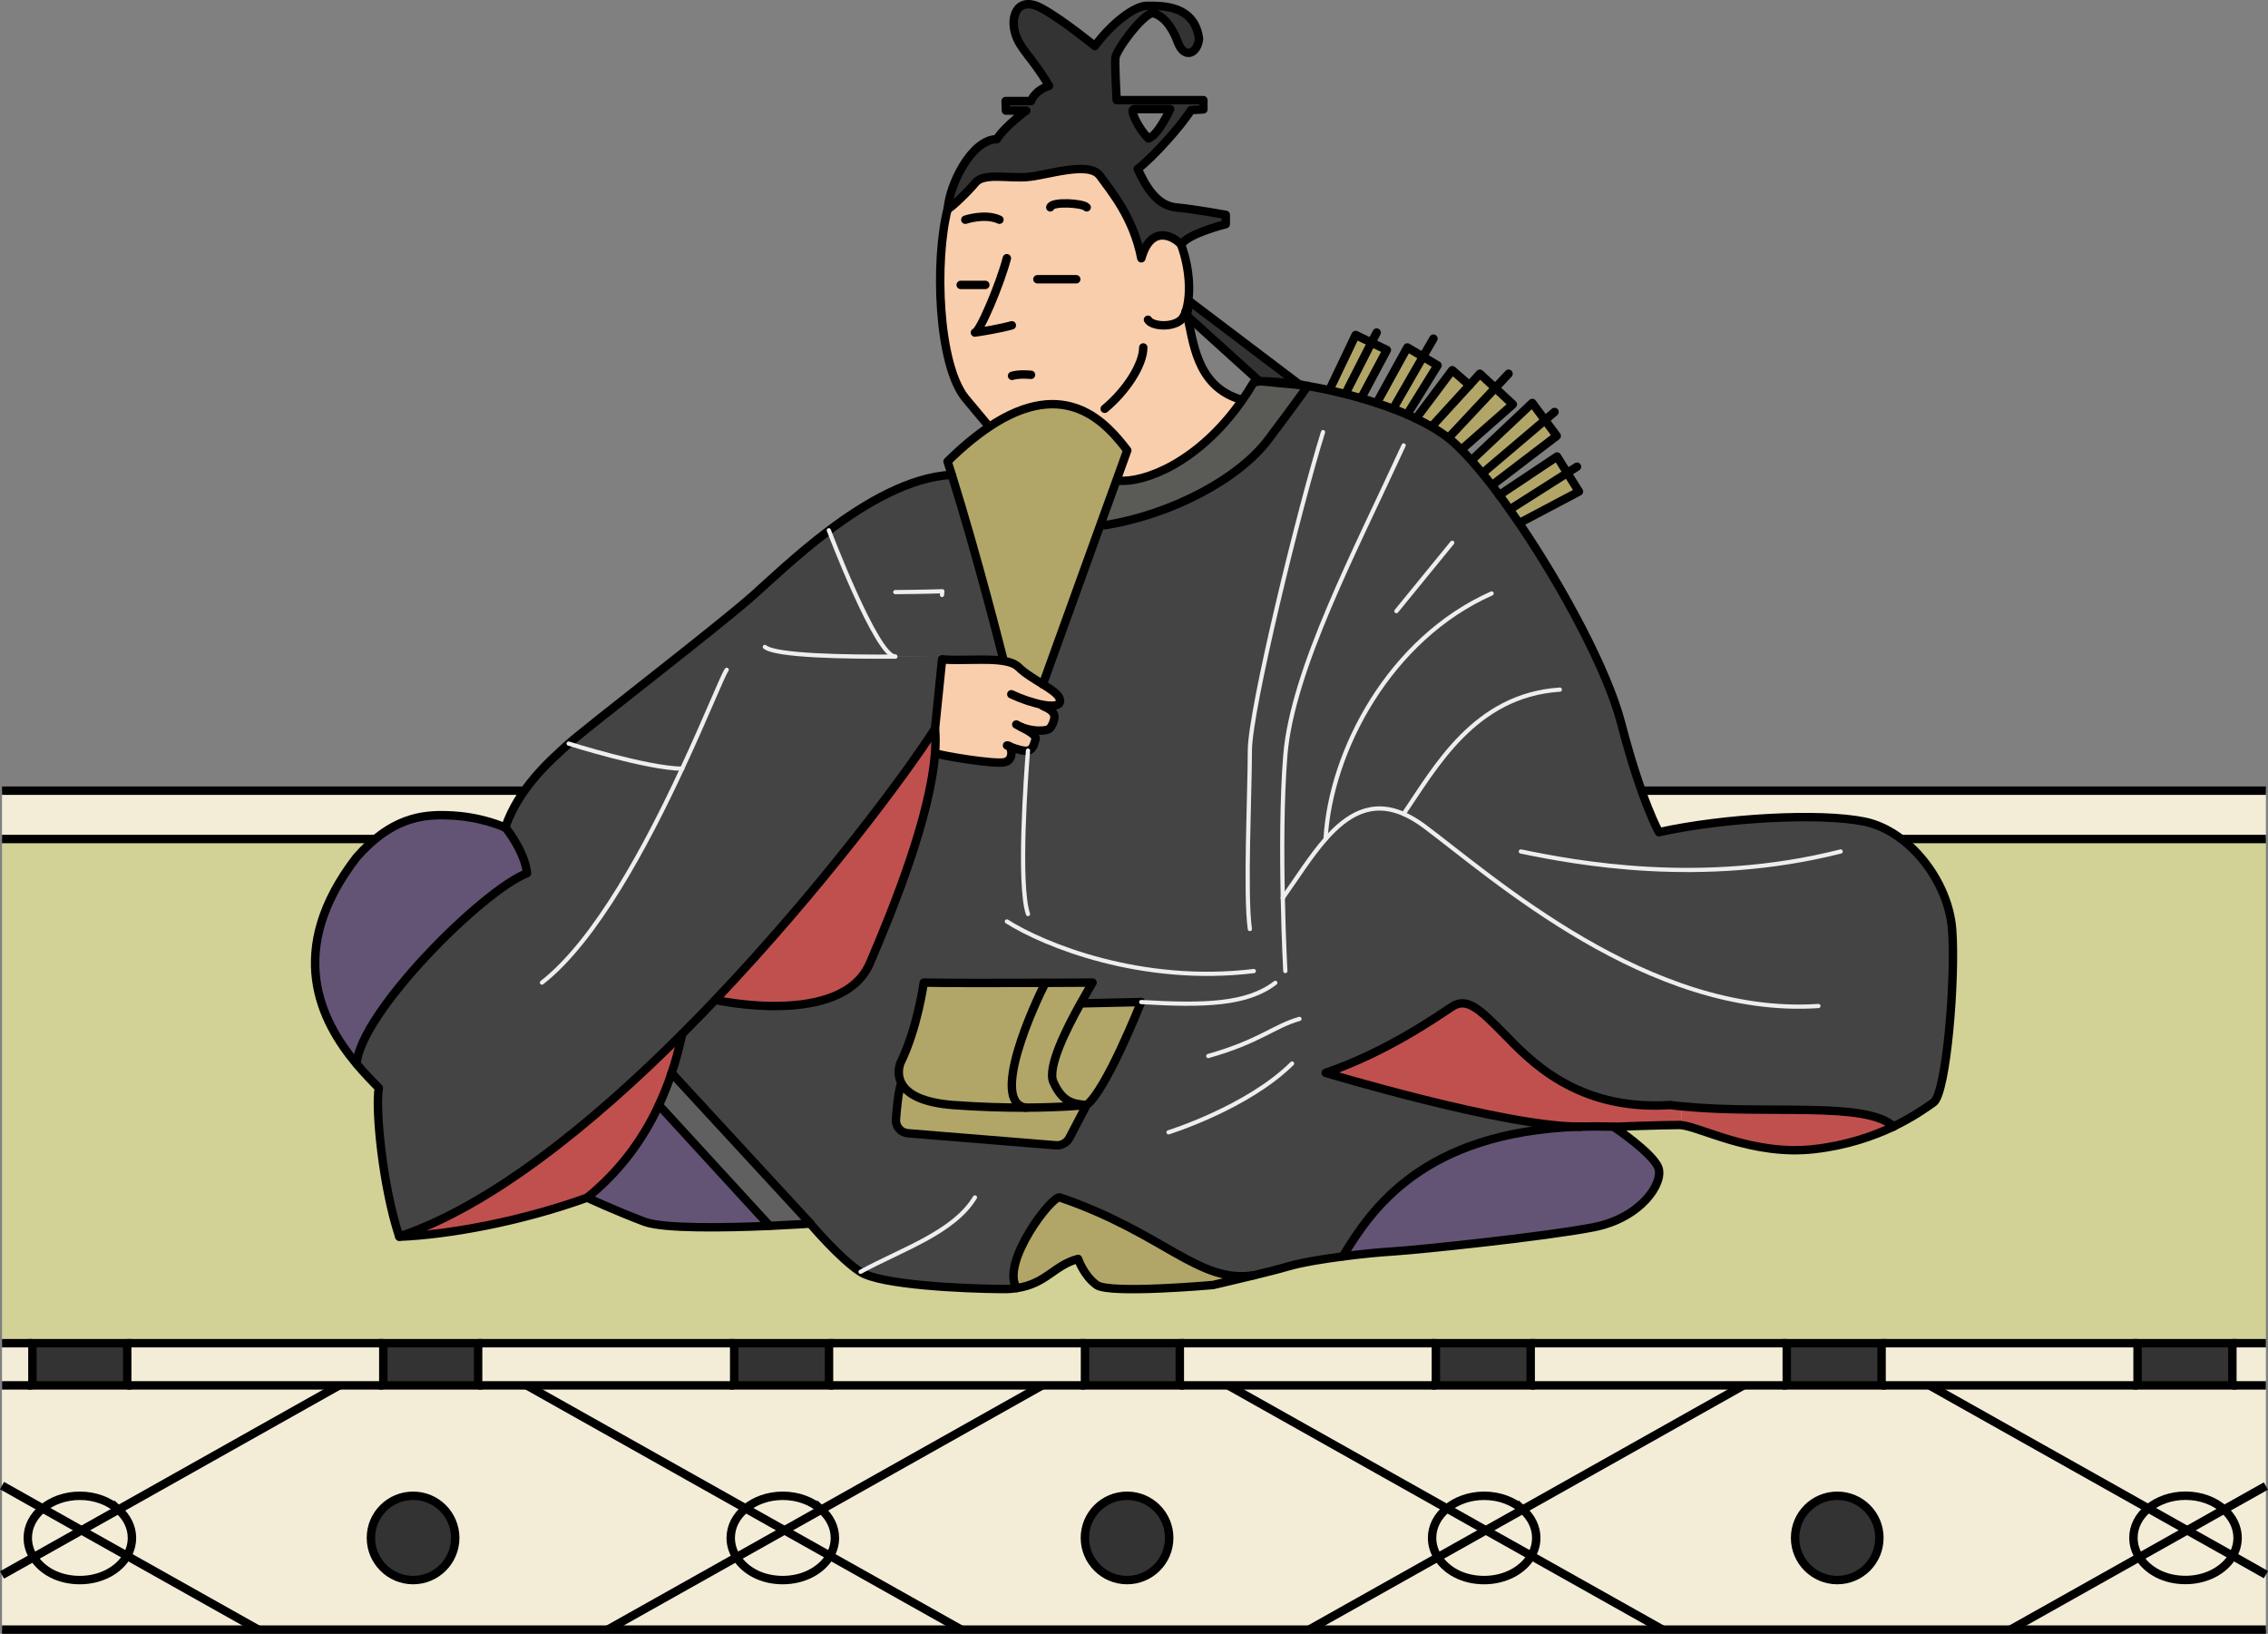 <?xml version="1.0" encoding="UTF-8"?>
<svg id="_レイヤー_1" data-name="レイヤー 1" xmlns="http://www.w3.org/2000/svg" viewBox="0 0 269.34 194.01">
  <rect x="0" y="0" width="269.34" height="194.01" fill="#808080" stroke="none"/>
  <defs>
    <style>
      .cls-1 {
        fill: #606060;
      }

      .cls-1, .cls-2, .cls-3, .cls-4, .cls-5, .cls-6, .cls-7, .cls-8, .cls-9, .cls-10 {
        stroke-width: 0px;
      }

      .cls-2 {
        fill: #f9ceac;
      }

      .cls-11 {
        stroke-miterlimit: 10;
      }

      .cls-11, .cls-12 {
        stroke: #000;
      }

      .cls-11, .cls-12, .cls-13 {
        fill: none;
      }

      .cls-3 {
        fill: #f3edd7;
      }

      .cls-4 {
        fill: #c0504e;
      }

      .cls-5 {
        fill: #b1a668;
      }

      .cls-12, .cls-13 {
        stroke-linecap: round;
        stroke-linejoin: round;
      }

      .cls-6 {
        fill: #333;
      }

      .cls-7 {
        fill: #635475;
      }

      .cls-8 {
        fill: #5a5b56;
      }

      .cls-13 {
        stroke: #eee;
        stroke-width: .5px;
      }

      .cls-9 {
        fill: #d2d296;
      }

      .cls-10 {
        fill: #444;
      }
    </style>
  </defs>
  <g>
    <g>
      <rect class="cls-3" x=".24" y="159.5" width="3.61" height="5.01"/>
      <path class="cls-3" d="m269.09,186.98v6.54h-30.34l15.29-8.6c1.03,1.61,3.1,2.71,5.49,2.71s4.6-1.18,5.6-2.87l3.95,2.22Z"/>
      <path class="cls-3" d="m269.09,176.46v10.52l-3.95-2.22c.38-.65.59-1.38.59-2.14,0-1.3-.61-2.47-1.61-3.36l4.97-2.79Z"/>
      <path class="cls-3" d="m269.09,164.51v11.95l-4.97,2.79c-1.13-1-2.76-1.63-4.58-1.63s-3.3.58-4.42,1.51l-25.99-14.61h39.96Z"/>
      <polygon class="cls-3" points="269.09 93.89 269.09 99.63 1.13 99.63 .24 99.63 .24 93.89 269.09 93.89"/>
      <rect class="cls-3" x="265.11" y="159.5" width="3.98" height="5.01"/>
      <path class="cls-3" d="m265.73,182.62c0,.76-.21,1.49-.59,2.14l-5.4-3.04,4.38-2.47c.99.89,1.61,2.07,1.61,3.36Z"/>
      <path class="cls-3" d="m259.74,181.72l5.4,3.04c-.99,1.7-3.12,2.87-5.6,2.87s-4.46-1.1-5.49-2.71l5.69-3.2Z"/>
      <rect class="cls-6" x="253.85" y="159.5" width="11.26" height="5.01"/>
      <path class="cls-3" d="m264.12,179.25l-4.38,2.47-4.62-2.59c1.12-.93,2.69-1.51,4.42-1.51,1.82,0,3.44.63,4.58,1.63Z"/>
      <path class="cls-3" d="m259.74,181.72l-5.69,3.2c-.44-.68-.69-1.47-.69-2.3,0-1.37.67-2.59,1.76-3.49l4.62,2.59Z"/>
      <path class="cls-3" d="m229.13,164.51l25.99,14.61c-1.09.9-1.76,2.13-1.76,3.49,0,.83.25,1.62.69,2.3l-15.29,8.6h-41.32l-15.59-8.76c.38-.65.59-1.38.59-2.14,0-1.3-.61-2.47-1.61-3.36l26.24-14.75h22.07Zm-5.94,18.1c0-2.76-2.24-5-5-5s-5.01,2.24-5.01,5,2.24,5.01,5.01,5.01,5-2.24,5-5.01Z"/>
      <polygon class="cls-3" points="253.85 164.51 229.13 164.51 223.45 164.51 223.45 159.5 253.85 159.5 253.85 164.51"/>
      <rect class="cls-6" x="212.19" y="159.5" width="11.26" height="5.01"/>
      <path class="cls-6" d="m218.19,177.62c2.76,0,5,2.24,5,5s-2.24,5.01-5,5.01-5.01-2.24-5.01-5.01,2.24-5,5.01-5Z"/>
      <path class="cls-3" d="m207.06,164.51l-26.24,14.75c-1.13-1.01-2.76-1.64-4.58-1.64s-3.3.58-4.42,1.51l-25.99-14.61h61.22Z"/>
      <polygon class="cls-3" points="181.78 164.51 181.78 159.5 212.19 159.5 212.19 164.51 207.06 164.51 181.78 164.51"/>
      <path class="cls-3" d="m197.44,193.51h-41.97l15.29-8.6c1.03,1.61,3.11,2.71,5.49,2.71s4.6-1.18,5.6-2.87l15.59,8.76Z"/>
      <path class="cls-3" d="m182.44,182.62c0,.76-.21,1.49-.59,2.14l-5.4-3.04,4.38-2.46c.99.88,1.61,2.06,1.61,3.36Z"/>
      <path class="cls-3" d="m176.45,181.72l5.4,3.04c-.99,1.7-3.12,2.87-5.6,2.87s-4.46-1.1-5.49-2.71l5.69-3.2Z"/>
      <rect class="cls-6" x="170.52" y="159.5" width="11.26" height="5.01"/>
      <path class="cls-3" d="m176.25,177.62c1.82,0,3.44.63,4.58,1.64l-4.38,2.46-4.62-2.59c1.12-.93,2.69-1.51,4.42-1.51Z"/>
      <path class="cls-3" d="m176.45,181.72l-5.69,3.2c-.44-.68-.69-1.47-.69-2.3,0-1.37.67-2.59,1.76-3.49l4.62,2.59Z"/>
      <path class="cls-3" d="m145.84,164.51l25.99,14.61c-1.09.9-1.76,2.13-1.76,3.49,0,.83.25,1.62.69,2.3l-15.29,8.6h-41.32l-15.59-8.76c.38-.65.59-1.38.59-2.14,0-1.3-.61-2.47-1.61-3.36l26.24-14.75h22.07Zm-6.99,18.1c0-2.76-2.24-5-5-5s-5.01,2.24-5.01,5,2.24,5.01,5.01,5.01,5-2.24,5-5.01Z"/>
      <polygon class="cls-3" points="170.52 164.51 145.84 164.51 140.11 164.51 140.11 159.5 170.52 159.5 170.52 164.51"/>
      <rect class="cls-6" x="128.85" y="159.5" width="11.26" height="5.01"/>
      <path class="cls-6" d="m133.85,177.62c2.76,0,5,2.24,5,5s-2.24,5.01-5,5.01-5.01-2.24-5.01-5.01,2.24-5,5.01-5Z"/>
      <path class="cls-3" d="m123.77,164.51l-26.24,14.75c-1.13-1.01-2.76-1.64-4.58-1.64s-3.3.58-4.42,1.51l-25.99-14.61h61.22Z"/>
      <polygon class="cls-3" points="128.85 164.51 123.77 164.51 98.45 164.51 98.45 159.5 128.85 159.5 128.85 164.51"/>
      <path class="cls-3" d="m114.15,193.51h-41.97l15.29-8.6c1.03,1.61,3.1,2.71,5.49,2.71s4.6-1.18,5.6-2.87l15.59,8.76Z"/>
      <path class="cls-3" d="m99.15,182.62c0,.76-.21,1.49-.59,2.14l-5.4-3.04,4.38-2.46c.99.88,1.61,2.06,1.61,3.36Z"/>
      <path class="cls-3" d="m93.16,181.72l5.4,3.04c-.99,1.7-3.12,2.87-5.6,2.87s-4.46-1.1-5.49-2.71l5.69-3.2Z"/>
      <rect class="cls-6" x="87.19" y="159.5" width="11.26" height="5.01"/>
      <path class="cls-3" d="m92.96,177.62c1.82,0,3.44.63,4.58,1.64l-4.38,2.46-4.62-2.59c1.12-.93,2.69-1.51,4.42-1.51Z"/>
      <path class="cls-3" d="m93.16,181.72l-5.69,3.2c-.44-.68-.69-1.47-.69-2.3,0-1.37.67-2.59,1.76-3.49l4.62,2.59Z"/>
      <path class="cls-3" d="m62.55,164.51l25.99,14.61c-1.09.9-1.76,2.13-1.76,3.49,0,.83.25,1.62.69,2.3l-15.29,8.6H30.67l-15.59-8.76c.38-.65.59-1.38.59-2.14,0-1.3-.61-2.47-1.61-3.36l26.24-14.75h22.26Zm-8.49,18.1c0-2.76-2.24-5-5-5s-5.01,2.24-5.01,5,2.24,5.01,5.01,5.01,5-2.24,5-5.01Z"/>
      <polygon class="cls-3" points="87.19 164.51 62.55 164.51 56.78 164.51 56.78 159.5 87.19 159.5 87.19 164.51"/>
      <rect class="cls-6" x="45.52" y="159.5" width="11.26" height="5.01"/>
      <path class="cls-6" d="m49.06,177.62c2.76,0,5,2.24,5,5s-2.24,5.01-5,5.01-5.01-2.24-5.01-5.01,2.24-5,5.01-5Z"/>
      <polygon class="cls-3" points="45.52 164.51 40.29 164.51 15.11 164.51 15.11 159.5 45.52 159.5 45.52 164.51"/>
      <path class="cls-3" d="m30.67,193.51H.24v-6.5l3.75-2.1c1.03,1.61,3.11,2.71,5.49,2.71s4.6-1.18,5.6-2.87l15.59,8.76Z"/>
      <path class="cls-3" d="m15.67,182.62c0,.76-.21,1.49-.59,2.14l-5.4-3.04,4.38-2.46c.99.88,1.61,2.06,1.61,3.36Z"/>
      <rect class="cls-6" x="3.85" y="159.5" width="11.26" height="5.01"/>
      <path class="cls-3" d="m9.68,181.72l5.4,3.04c-.99,1.7-3.12,2.87-5.6,2.87s-4.46-1.1-5.49-2.71l5.69-3.2Z"/>
      <path class="cls-3" d="m9.48,177.62c1.82,0,3.44.63,4.58,1.64l-4.38,2.46-4.62-2.59c1.12-.93,2.69-1.51,4.42-1.51Z"/>
      <path class="cls-3" d="m9.68,181.72l-5.69,3.2c-.44-.68-.69-1.47-.69-2.3,0-1.37.67-2.59,1.76-3.49l4.62,2.59Z"/>
      <path class="cls-3" d="m.24,176.41l4.82,2.71c-1.09.9-1.76,2.13-1.76,3.49,0,.83.25,1.62.69,2.3l-3.75,2.1v-10.6Z"/>
      <polygon class="cls-9" points="212.19 159.5 181.78 159.5 170.52 159.5 140.11 159.5 128.85 159.5 98.45 159.5 87.19 159.5 56.78 159.5 45.52 159.5 15.11 159.5 3.85 159.5 .24 159.5 .24 99.63 1.13 99.63 269.09 99.63 269.09 159.5 265.11 159.5 253.85 159.5 223.45 159.5 212.19 159.5"/>
      <path class="cls-3" d="m.24,164.51h40.05l-26.24,14.75c-1.13-1.01-2.76-1.64-4.58-1.64s-3.3.58-4.42,1.51l-4.82-2.71v-11.9Z"/>
    </g>
    <g>
      <polyline class="cls-11" points="269.09 193.51 238.76 193.51 197.44 193.51 155.47 193.51 114.15 193.51 72.18 193.51 30.67 193.51 .24 193.51"/>
      <line class="cls-11" x1=".24" y1="93.89" x2="269.09" y2="93.89"/>
      <line class="cls-11" x1=".24" y1="99.63" x2="269.09" y2="99.63"/>
      <line class="cls-11" x1="265.11" y1="159.5" x2="269.09" y2="159.5"/>
      <line class="cls-11" x1="223.45" y1="159.5" x2="253.85" y2="159.5"/>
      <line class="cls-11" x1="181.78" y1="159.5" x2="212.19" y2="159.5"/>
      <line class="cls-11" x1="140.11" y1="159.5" x2="170.52" y2="159.5"/>
      <line class="cls-11" x1="98.45" y1="159.5" x2="128.85" y2="159.5"/>
      <line class="cls-11" x1="56.78" y1="159.5" x2="87.19" y2="159.5"/>
      <line class="cls-11" x1="15.11" y1="159.5" x2="45.52" y2="159.5"/>
      <line class="cls-11" x1=".24" y1="159.5" x2="3.85" y2="159.5"/>
      <line class="cls-11" x1="265.11" y1="164.51" x2="269.09" y2="164.51"/>
      <polyline class="cls-11" points="223.45 164.51 229.13 164.51 253.85 164.51"/>
      <polyline class="cls-11" points="181.78 164.51 207.06 164.51 212.19 164.51"/>
      <polyline class="cls-11" points="140.11 164.51 145.84 164.51 170.52 164.51"/>
      <polyline class="cls-11" points="98.45 164.51 123.77 164.51 128.85 164.51"/>
      <polyline class="cls-11" points="56.78 164.51 62.55 164.51 87.19 164.51"/>
      <polyline class="cls-11" points="15.11 164.51 40.29 164.51 45.52 164.51"/>
      <line class="cls-11" x1=".24" y1="164.51" x2="3.85" y2="164.51"/>
      <polyline class="cls-11" points="72.18 193.51 87.47 184.92 93.16 181.72 97.54 179.26 123.77 164.51"/>
      <polyline class="cls-11" points="114.15 193.51 98.56 184.75 93.16 181.72 88.54 179.12 62.55 164.51"/>
      <path class="cls-11" d="m138.85,182.62c0,2.77-2.24,5.01-5,5.01s-5.01-2.24-5.01-5.01,2.24-5,5.01-5,5,2.24,5,5Z"/>
      <path class="cls-11" d="m223.19,182.62c0,2.77-2.24,5.01-5,5.01s-5.01-2.24-5.01-5.01,2.24-5,5.01-5,5,2.24,5,5Z"/>
      <path class="cls-11" d="m97.54,179.26c.99.88,1.61,2.06,1.61,3.36,0,.76-.21,1.49-.59,2.14-.99,1.7-3.12,2.87-5.6,2.87s-4.46-1.1-5.49-2.71c-.44-.68-.69-1.47-.69-2.3,0-1.37.67-2.59,1.76-3.49,1.12-.93,2.69-1.51,4.42-1.51,1.82,0,3.44.63,4.58,1.64Z"/>
      <polyline class="cls-11" points=".24 187.02 3.99 184.92 9.68 181.72 14.06 179.26 40.29 164.51"/>
      <polyline class="cls-11" points="30.67 193.51 15.08 184.75 9.68 181.72 5.06 179.12 .24 176.41"/>
      <path class="cls-11" d="m14.06,179.26c.99.88,1.61,2.06,1.61,3.36,0,.76-.21,1.49-.59,2.14-.99,1.7-3.12,2.87-5.6,2.87s-4.46-1.1-5.49-2.71c-.44-.68-.69-1.47-.69-2.3,0-1.37.67-2.59,1.76-3.49,1.12-.93,2.69-1.51,4.42-1.51,1.82,0,3.44.63,4.58,1.64Z"/>
      <polyline class="cls-11" points="155.47 193.51 170.76 184.92 176.45 181.72 180.83 179.26 207.06 164.51"/>
      <polyline class="cls-11" points="197.44 193.51 181.85 184.75 176.45 181.72 171.83 179.12 145.84 164.51"/>
      <path class="cls-11" d="m180.83,179.26c.99.88,1.61,2.06,1.61,3.36,0,.76-.21,1.49-.59,2.14-.99,1.7-3.12,2.87-5.6,2.87s-4.46-1.1-5.49-2.71c-.44-.68-.69-1.47-.69-2.3,0-1.37.67-2.59,1.76-3.49,1.12-.93,2.69-1.51,4.42-1.51,1.82,0,3.44.63,4.58,1.64Z"/>
      <polyline class="cls-11" points="238.76 193.51 254.05 184.92 259.74 181.72 264.12 179.25 269.09 176.46"/>
      <polyline class="cls-11" points="269.09 186.98 265.14 184.75 259.74 181.72 255.12 179.12 229.13 164.51"/>
      <path class="cls-11" d="m264.12,179.25c.99.89,1.61,2.07,1.61,3.36,0,.76-.21,1.49-.59,2.14-.99,1.7-3.12,2.87-5.6,2.87s-4.46-1.1-5.49-2.71c-.44-.68-.69-1.47-.69-2.3,0-1.37.67-2.59,1.76-3.49,1.12-.93,2.69-1.51,4.42-1.51,1.82,0,3.44.63,4.58,1.63Z"/>
      <path class="cls-11" d="m54.06,182.62c0,2.77-2.24,5.01-5,5.01s-5.01-2.24-5.01-5.01,2.24-5,5.01-5,5,2.24,5,5Z"/>
      <rect class="cls-11" x="3.85" y="159.5" width="11.26" height="5.01"/>
      <rect class="cls-11" x="45.52" y="159.5" width="11.26" height="5.01"/>
      <rect class="cls-11" x="87.19" y="159.5" width="11.26" height="5.01"/>
      <rect class="cls-11" x="128.85" y="159.5" width="11.26" height="5.01"/>
      <rect class="cls-11" x="170.52" y="159.5" width="11.26" height="5.01"/>
      <rect class="cls-11" x="212.19" y="159.5" width="11.26" height="5.01"/>
      <rect class="cls-11" x="253.85" y="159.5" width="11.26" height="5.01"/>
    </g>
  </g>
  <g>
    <g>
      <path class="cls-8" d="m148.8,45.53c.03-.14.36-.22.92-.25.79.09,4.47.44,4.93.45h.04c.18.03.37.06.57.1h0s-.1.31-4.62,6.33c-3.59,4.78-11.63,8.98-19.45,10.22l-.48-.17,1.88-5.19.19.07c3.15.28,9.57-2.19,14.7-9.52.45-.63.89-1.31,1.31-2.02Z"/>
      <path class="cls-4" d="m199.57,133.58l.21-2.21c10.25,1,21.76-.67,25.1,2.39-2.38,1.13-5.53,2.24-9.39,2.68-7.3.86-13.55-2.66-15.92-2.86Z"/>
      <path class="cls-7" d="m159.48,149.18c3.43-5.69,9.6-14.72,27.94-15.39h.11c1.31-.04,2.68-.04,4.11,0,0,0,4.64,3.1,5.3,4.86s-1.99,5.96-7.73,7.07c-5.73,1.11-20.53,2.66-23.85,2.87-1.57.1-3.72.3-5.88.59Z"/>
      <path class="cls-5" d="m187.51,58.37l-7.04,3.72-.05.03c-.37-.54-.74-1.08-1.12-1.6l.34-.24,6.49-4.13,1.38,2.21Z"/>
      <path class="cls-5" d="m178.05,58.79l6.86-4.58,1.21,1.95-6.49,4.13-.34.24c-.42-.6-.83-1.18-1.25-1.73h0Z"/>
      <path class="cls-5" d="m184.87,51.76l-7.43,5.67-.27.21c-.38-.49-.76-.97-1.14-1.43l.3-.25,7.14-6.07,1.39,1.88Z"/>
      <path class="cls-5" d="m183.48,49.89l-7.14,6.07-.3.25c-.44-.54-.88-1.06-1.31-1.54l.34-.3,6.91-6.51,1.51,2.03Z"/>
      <path class="cls-4" d="m187.42,133.79c-8.75,0-30-6.38-30-6.38,7.35-2.52,13.29-6.74,15.03-7.87,1.74-1.12,3.21.23,6.16,3.24,2.94,3,8.54,9.19,19.73,8.45.48.06.95.11,1.44.16l-.21,2.21c-.07,0-.14,0-.2,0-2.21,0-7.73.22-7.73.22-1.43-.04-2.79-.04-4.11,0h-.11Z"/>
      <path class="cls-5" d="m172.1,51.91l5.47-5.84,2.09,1.95-6.12,5.38c-.21-.2-.41-.4-.6-.58-.29-.28-.61-.54-.93-.8l.1-.11Z"/>
      <path class="cls-5" d="m168.99,42.36l1.73,1.03-3.62,5.84c-.54-.23-1.1-.47-1.67-.68l3.56-6.18Z"/>
      <path class="cls-5" d="m172.01,52.02c-.59-.46-1.25-.9-1.95-1.31l.17-.29,4.28-4.69,1.24-1.36,1.83,1.7-5.47,5.84-.1.11Z"/>
      <path class="cls-5" d="m170.23,50.42l-.17.29c-.6-.35-1.24-.68-1.9-1l4.31-5.74,2.05,1.77-4.28,4.69Z"/>
      <path class="cls-5" d="m167.13,41.26l1.86,1.1-3.56,6.18c-.64-.24-1.29-.47-1.95-.68l3.64-6.6Z"/>
      <path class="cls-5" d="m164.7,41.56l-3.05,5.73c-.62-.18-1.25-.35-1.86-.5l.02-.08,3.07-6.03,1.83.87Z"/>
      <path class="cls-5" d="m159.79,46.79c-.63-.16-1.25-.3-1.85-.44l.07-.3,2.98-6.26,1.89.9-3.07,6.03-.02.08Z"/>
      <path class="cls-6" d="m141.21,35.74s9.91,7.51,13.11,9.93c.26.03.37.05.37.06h-.04c-2.15-.35-3.92-.5-4.93-.45-.1,0-.15,0-.15,0l-8.59-7.76h0v-.03l.23-1.75Z"/>
      <path class="cls-6" d="m136.92.69c2.1.03,5.02.44,5.48,3.91-.15,1.7-1.7,2.53-2.51.44-.74-2.06-1.84-3.17-2.87-3.46-.03,0-.07-.02-.1-.02v-.87Z"/>
      <path class="cls-5" d="m135.53,118.99s-4.18,10.55-6.49,12.23c-1.58-.15-2.83-.3-3.93-2.72-.79-1.72,1.57-6.39,3.23-9.35l7.19-.16Z"/>
      <path class="cls-5" d="m129.04,131.22s-2.82.29-7.26.31h0c-4.26-.73,1.02-12.21,2.35-14.82,3.2-.02,5.62-.03,5.62-.03-.18.31-.74,1.25-1.42,2.47-1.66,2.96-4.01,7.63-3.23,9.35,1.1,2.42,2.34,2.58,3.93,2.72Z"/>
      <path class="cls-5" d="m125.89,142.19c12.31,4.2,16.5,10.3,23.02,9.23-2.5.61-4.84,1.15-4.84,1.15,0,0-12.27,1.1-13.82,0-1.54-1.11-2.21-3.1-2.21-3.1-2.89.77-3.77,2.96-7.32,3.47-1.95-3.04,4.33-11.19,5.16-10.75Z"/>
      <path class="cls-5" d="m123.84,81.26c-.99-.61-2.15-1.29-2.87-2.02-.42-.42-1.06-.64-1.88-.77l.03-.26s-2.92-11.72-6.11-21.87c-.16-.52-.33-1.04-.49-1.55,1.76-1.74,3.4-3.08,4.92-4.1,9.15-6.13,14-.37,16.42,2.78l-1.27,3.53-1.88,5.19-6.88,19.06Z"/>
      <path class="cls-10" d="m125.39,136.01c.67.05,1.3-.29,1.61-.88l2.04-3.9c2.31-1.68,6.49-12.23,6.49-12.23l-7.19.16c.67-1.22,1.24-2.15,1.42-2.47,0,0-2.42.02-5.62.03-4.9.02-11.67.03-14.43-.03,0,0-.72,5.41-2.8,9.61-.25.86-.21,1.66.16,2.34l-.06.03c-.33,1-.51,2.92-.61,4.26-.06.85.58,1.57,1.42,1.64l17.57,1.43Zm-23.19,15.02c-2.43-1.55-5.97-5.74-5.97-5.74l-16.48-17.86h0c.5-1.48.92-3.03,1.26-4.65,1.33-1.33,2.64-2.68,3.93-4.03,0,0,15.04,3.35,18.36-4.38,2.91-6.79,7.19-17.51,7.73-24.94.77.31,7.07,1.36,8.28,1.08,1.01-.22.92-1.51.54-1.89.84.34,1.76.62,2.23.51.69-.16.73-.93.88-1.27.22-.5-.76-1.05-1.7-1.53,1.29.54,2.92.53,3.35.21.34-.26.66-1.12.61-1.5-.1-.73-.99-1-1.43-1.24l.03-.11c1.43.26,2.4.1,1.95-.86-.22-.48-1.01-1-1.93-1.57l6.88-19.06.48.17c7.81-1.24,15.86-5.43,19.45-10.22,4.52-6.02,4.62-6.31,4.62-6.32.84.14,1.74.31,2.67.52.61.14,1.22.28,1.85.44.61.16,1.24.32,1.86.5.61.18,1.24.37,1.84.57.66.22,1.31.44,1.95.68.57.22,1.12.45,1.67.68.35.16.7.31,1.05.48.67.32,1.31.66,1.9,1,.71.42,1.37.86,1.95,1.31.33.26.65.52.93.8.19.18.39.38.6.58.38.39.78.81,1.19,1.27.42.48.86.99,1.31,1.54.38.46.76.93,1.14,1.43.29.37.59.76.87,1.16.42.55.84,1.13,1.25,1.73.37.52.74,1.06,1.12,1.6,5.23,7.7,10.5,17.54,12.11,23.74,2.43,9.35,4.49,12.96,4.49,12.96,7.66-1.7,19.14-2.35,24.44-1.25,5.3,1.11,9.94,7.07,10.38,12.81.44,5.74-.67,19.44-2.21,20.53-.78.55-2.38,1.71-4.74,2.85h0c-3.34-3.05-14.85-1.38-25.1-2.39-.48-.04-.96-.1-1.44-.16-11.19.74-16.79-5.45-19.73-8.45-2.95-3-4.42-4.36-6.16-3.24-1.74,1.13-7.68,5.35-15.03,7.87,0,0,21.24,6.38,30,6.38-18.34.67-24.51,9.7-27.94,15.39-2.42.31-4.85.71-6.49,1.18-1.13.33-2.64.71-4.09,1.06-6.52,1.07-10.71-5.03-23.02-9.23-.83-.44-7.11,7.71-5.16,10.75-.52.08-1.09.12-1.74.11-4.64-.04-14.35-.48-16.78-2.03Z"/>
      <path class="cls-2" d="m120.97,79.25c.73.73,1.88,1.4,2.87,2.02.92.57,1.7,1.1,1.93,1.57.45.95-.53,1.12-1.95.86l-.03.11c.43.23,1.33.51,1.43,1.24.05.37-.27,1.24-.61,1.5-.42.32-2.06.33-3.35-.21.93.48,1.92,1.03,1.7,1.53-.16.35-.19,1.11-.88,1.27-.48.11-1.39-.17-2.23-.51-.07-.09-.16-.12-.26-.1l.26.1c.38.37.48,1.66-.54,1.89-1.21.28-7.51-.77-8.28-1.08.08-1.04.08-2.01,0-2.89l.84-8.23h.04c2.48.16,5.27-.12,7.18.17.81.13,1.46.35,1.88.77Z"/>
      <path class="cls-10" d="m113.02,56.35c3.18,10.15,6.11,21.87,6.11,21.87l-.03.26c-1.91-.29-4.7,0-7.18-.16h-.04s.04-.45.04-.45c0,0-2.4.08-5.59.1h0c-2.21,0-7.89-14.99-7.89-14.99,4.42-3.33,9.63-6.35,14.59-6.63Z"/>
      <path class="cls-6" d="m134.7,12.95c-.62,0,.48,2.32,1.7,3.49,1.18-.4,2.58-3.49,2.58-3.49h-4.27Zm10.86,12.55v1.11s-4.5,1.11-5.3,2.43c-.74-.88-3.54-2.58-4.73,1.62-.94-4.86-3.59-7.95-4.91-9.79s-6.41,0-8.76.15-5.08-.51-6.04.67c-.85,1.05-3.09,3.19-3.27,3.09,0-.05.02-.1.03-.15.22-2.65,2.72-8.03,5.81-8.1.88-1.47,3.49-3.39,3.49-3.39h-2.42l-.04-1.13h3.02s.37-1.22,2.14-1.81c-2.06-3.46-3.38-4.27-3.98-6.11-.74-2.28.37-4.71,3.24-3.02,2.5,1.39,6.18,4.41,6.18,4.41,2.06-2.79,4.74-4.76,6.14-4.78.23,0,.48,0,.75,0v.87c-1.14,0-4.39,4.39-4.46,5.32-.08.96.15,5.01.15,5.01h10.3v1.1l-1.47.08c-1.25,1.99-4.58,5.67-6.33,6.99.98,2.14,2.28,4.35,4.57,4.57,2.28.22,5.89.88,5.89.88Z"/>
      <path class="cls-2" d="m147.33,47.44l.16.11c-5.13,7.34-11.55,9.8-14.7,9.52l-.19-.07,1.27-3.53c-2.41-3.15-7.27-8.91-16.42-2.78l-.13-.2-2.65-3.17c-3.3-3.95-3.74-16.37-2.14-22.57h0c.18.1,2.42-2.04,3.27-3.09.96-1.18,3.68-.52,6.04-.67s7.44-1.99,8.76-.15,3.97,4.93,4.91,9.79c1.19-4.2,4-2.5,4.73-1.62,1.17,3.2,1.13,6.31.55,7.96h0c.06.16.1.31.16.48v.02h0c.75,2.75.95,8.33,6.35,9.94Z"/>
      <path class="cls-5" d="m121.79,131.53h0c-2.45.02-5.38-.06-8.6-.3-3.46-.27-5.41-1.22-6.12-2.59-.37-.68-.42-1.48-.16-2.34,2.08-4.2,2.8-9.61,2.8-9.61,2.76.06,9.52.05,14.43.03-1.33,2.6-6.61,14.09-2.35,14.81Z"/>
      <path class="cls-5" d="m121.79,131.53c4.44-.02,7.26-.31,7.26-.31l-2.04,3.9c-.31.59-.94.93-1.61.88l-17.57-1.43c-.84-.07-1.48-.8-1.42-1.64.1-1.35.28-3.26.61-4.26l.06-.03c.7,1.37,2.66,2.32,6.12,2.59,3.22.24,6.15.32,8.6.31Z"/>
      <path class="cls-10" d="m98.43,62.97s5.68,14.99,7.89,14.99h0c3.19-.03,5.59-.1,5.59-.1l-.04.44-.84,8.23c-3.43,5.37-13.59,19.06-26.09,32.2-1.29,1.35-2.59,2.7-3.93,4.03-10.73,10.73-22.78,20.45-33.59,24.06-1.99-5.97-2.87-15.24-2.43-17.67-.8-.8-1.72-1.75-2.65-2.86.51-6.12,14.94-20.54,20.24-22.6-.29-2.66-2.58-5.45-2.58-5.45,1.55-4.64,5.3-7.95,7.51-9.94,2.21-1.99,17.63-13.82,21.87-17.58,1.97-1.75,5.21-4.86,9.04-7.75Z"/>
      <path class="cls-4" d="m111.03,86.54c.08.88.08,1.85,0,2.89-.54,7.43-4.83,18.15-7.73,24.94-3.31,7.72-18.36,4.38-18.36,4.38,12.5-13.14,22.66-26.83,26.09-32.2Z"/>
      <path class="cls-4" d="m79.76,127.42c-.44,1.32-.95,2.59-1.51,3.81-2.04,4.39-4.88,8.04-8.5,10.97-7.96,2.87-16.56,4.41-22.31,4.64,10.81-3.61,22.85-13.32,33.59-24.06-.35,1.62-.76,3.17-1.26,4.64h0Z"/>
      <path class="cls-1" d="m78.24,131.22c.56-1.21,1.07-2.48,1.51-3.81l16.48,17.86s-2.06.14-4.86.27h0s-13.13-14.32-13.13-14.32Z"/>
      <path class="cls-7" d="m78.24,131.22l13.13,14.32h0c-5.04.22-12.52.37-14.79-.48-3.53-1.33-6.84-2.87-6.84-2.87,3.62-2.93,6.46-6.57,8.5-10.97Z"/>
      <path class="cls-7" d="m53.1,96.77c4.13.11,6.92,1.47,6.92,1.47,0,0,2.28,2.79,2.58,5.45-5.3,2.06-19.73,16.49-20.24,22.6-4.26-5.09-8.52-13.47,0-24.52,4.12-4.71,7.8-5.09,10.74-5Z"/>
    </g>
    <g>
      <path class="cls-12" d="m112.54,24.77s0-.06.04-.15c.22-2.65,2.72-8.03,5.81-8.1.88-1.47,3.49-3.39,3.49-3.39h-2.42l-.04-1.13h3.02s.37-1.22,2.14-1.81c-2.06-3.46-3.38-4.27-3.98-6.11-.74-2.28.37-4.71,3.24-3.02,2.5,1.39,6.18,4.41,6.18,4.41,2.06-2.79,4.74-4.76,6.14-4.78.23,0,.48,0,.75,0,2.1.03,5.02.44,5.48,3.91-.15,1.7-1.7,2.53-2.51.44-.74-2.06-1.84-3.17-2.87-3.46-.03,0-.07-.02-.1-.02-1.13,0-4.39,4.39-4.45,5.32-.08.96.15,5.01.15,5.01h10.3v1.1l-1.47.08c-1.25,1.99-4.58,5.67-6.33,6.99.98,2.14,2.28,4.35,4.57,4.57,2.28.22,5.89.88,5.89.88v1.11s-4.5,1.11-5.3,2.43c-.74-.88-3.54-2.58-4.73,1.62-.94-4.86-3.59-7.95-4.91-9.79s-6.41,0-8.76.15-5.08-.51-6.04.67c-.85,1.05-3.09,3.19-3.27,3.09"/>
      <path class="cls-12" d="m134.7,12.95h4.27s-1.4,3.1-2.58,3.49c-1.21-1.18-2.32-3.49-1.7-3.49Z"/>
      <path class="cls-12" d="m112.58,24.62c-.02.05-.03.1-.03.15h0c-1.6,6.19-1.16,18.61,2.14,22.57l2.65,3.17"/>
      <path class="cls-12" d="m140.82,37.01c-.15.43-.34.76-.55.96-1.04.97-3.49.79-3.94,0"/>
      <path class="cls-12" d="m140.26,29.04c1.17,3.2,1.13,6.31.55,7.96"/>
      <path class="cls-12" d="m140.98,37.51c.75,2.74.95,8.32,6.35,9.93"/>
      <path class="cls-12" d="m140.82,37h0c.06.16.1.31.16.48"/>
      <path class="cls-12" d="m123.84,81.26l6.88-19.06,1.88-5.19,1.27-3.53c-2.41-3.15-7.27-8.91-16.42-2.78-1.52,1.02-3.16,2.36-4.92,4.1.16.51.33,1.03.49,1.55,3.18,10.15,6.11,21.87,6.11,21.87"/>
      <path class="cls-12" d="m224.88,133.77c-2.38,1.13-5.53,2.24-9.39,2.68-7.3.86-13.55-2.66-15.92-2.86-.07,0-.14,0-.2,0-2.21,0-7.73.22-7.73.22,0,0,4.64,3.1,5.3,4.86s-1.99,5.96-7.73,7.07c-5.73,1.11-20.53,2.66-23.85,2.87-1.57.1-3.72.3-5.88.59-2.42.31-4.85.71-6.49,1.18-1.13.33-2.64.71-4.09,1.06-2.5.61-4.84,1.15-4.84,1.15,0,0-12.27,1.1-13.82,0-1.54-1.11-2.21-3.1-2.21-3.1-2.89.77-3.77,2.96-7.32,3.47-.52.08-1.09.12-1.74.11-4.64-.04-14.35-.48-16.78-2.03s-5.97-5.74-5.97-5.74c0,0-2.06.14-4.86.27-5.04.22-12.52.36-14.79-.48-3.53-1.33-6.84-2.87-6.84-2.87-7.96,2.87-16.56,4.41-22.31,4.64-1.99-5.97-2.87-15.24-2.43-17.67-.8-.8-1.72-1.75-2.65-2.86-4.26-5.09-8.52-13.47,0-24.52,4.12-4.71,7.8-5.09,10.74-5,4.13.11,6.92,1.47,6.92,1.47,1.55-4.64,5.3-7.95,7.51-9.94,2.21-1.99,17.63-13.82,21.87-17.58,1.97-1.75,5.21-4.86,9.04-7.75,4.42-3.33,9.63-6.35,14.59-6.63"/>
      <path class="cls-12" d="m155.26,45.83c.84.14,1.74.31,2.67.52.61.14,1.22.28,1.85.44.61.16,1.24.32,1.86.5.61.18,1.24.37,1.84.57.66.22,1.31.44,1.95.68.57.22,1.12.45,1.67.68.35.16.7.31,1.05.48.67.32,1.31.66,1.9,1,.71.42,1.37.86,1.95,1.31.33.26.65.52.93.8.19.18.39.38.6.58.38.39.78.81,1.19,1.27.42.48.86.99,1.31,1.54.38.46.76.93,1.14,1.43.29.37.59.76.87,1.16.42.55.84,1.13,1.25,1.73.37.52.74,1.06,1.12,1.6,5.23,7.7,10.5,17.54,12.11,23.74,2.43,9.35,4.49,12.96,4.49,12.96,7.66-1.7,19.14-2.35,24.44-1.25,5.3,1.11,9.94,7.07,10.38,12.81.44,5.74-.67,19.44-2.21,20.53-.78.55-2.38,1.71-4.74,2.85"/>
      <path class="cls-12" d="m154.69,45.73c.18.03.37.06.57.1"/>
      <path class="cls-12" d="m132.79,57.08c3.15.28,9.57-2.19,14.7-9.52.45-.63.89-1.31,1.31-2.02.03-.14.36-.22.92-.25,1.01-.05,2.78.1,4.93.45"/>
      <path class="cls-12" d="m111.03,86.54c-3.43,5.37-13.59,19.06-26.09,32.2-1.29,1.35-2.59,2.7-3.93,4.03-10.73,10.73-22.78,20.45-33.59,24.06"/>
      <path class="cls-13" d="m106.32,77.97c-5.8.04-14.21-.08-15.49-1.15"/>
      <path class="cls-12" d="m84.95,118.74s15.04,3.35,18.36-4.38c2.91-6.79,7.19-17.51,7.73-24.94.08-1.04.08-2.01,0-2.89l.84-8.23"/>
      <path class="cls-12" d="m79.76,127.42c-.44,1.32-.95,2.59-1.51,3.81-2.04,4.39-4.88,8.04-8.5,10.97"/>
      <path class="cls-12" d="m81.02,122.77c-.35,1.62-.76,3.17-1.26,4.64"/>
      <line class="cls-12" x1="78.24" y1="131.22" x2="91.37" y2="145.54"/>
      <polyline class="cls-12" points="96.23 145.28 79.76 127.42 79.76 127.41"/>
      <path class="cls-12" d="m111.92,78.31c2.48.16,5.27-.13,7.18.16.81.13,1.46.35,1.88.77.73.73,1.88,1.4,2.87,2.02.92.57,1.7,1.1,1.93,1.57.45.95-.53,1.12-1.95.86-1.12-.21-2.53-.68-3.73-1.25"/>
      <path class="cls-12" d="m123.79,83.8c.43.23,1.33.51,1.43,1.24.05.37-.27,1.24-.61,1.5-.42.32-2.06.33-3.35-.21"/>
      <path class="cls-12" d="m119.85,88.62c.84.34,1.76.62,2.23.51.69-.16.73-.93.88-1.27.22-.5-.76-1.05-1.7-1.53-.07-.03-.13-.07-.2-.1-.13-.07-.25-.14-.37-.2"/>
      <path class="cls-12" d="m119.85,88.62c-.07-.09-.16-.12-.26-.1l.26.1Z"/>
      <path class="cls-12" d="m111.03,89.43c.77.31,7.07,1.36,8.28,1.08,1.01-.22.92-1.51.54-1.89"/>
      <path class="cls-13" d="m122.08,89.13c-.22,2.7-1.19,15.88,0,19.41"/>
      <path class="cls-12" d="m131.2,62.37c7.81-1.24,15.86-5.43,19.45-10.22,4.52-6.02,4.62-6.31,4.62-6.32h0"/>
      <path class="cls-13" d="m157.12,51.31c-2.8,8.94-8.69,32.98-8.69,37.83s-.59,17.06,0,21.18"/>
      <path class="cls-13" d="m152.34,106.63c.1,4.98.3,8.68.3,8.68"/>
      <path class="cls-13" d="m166.69,52.89c-5.74,12.52-13.22,26.65-14.05,36.81-.42,5.18-.41,11.74-.3,16.92"/>
      <path class="cls-13" d="m98.43,62.97s5.68,14.99,7.89,14.99h0"/>
      <path class="cls-13" d="m86.3,79.54c-.48.66-2.41,5.57-5.29,11.74-4.13,8.89-10.21,20.38-16.65,25.4"/>
      <path class="cls-12" d="m42.35,126.29c.51-6.12,14.94-20.54,20.24-22.6-.29-2.66-2.58-5.45-2.58-5.45"/>
      <path class="cls-13" d="m67.53,88.3s9.23,2.93,13.49,2.98h0"/>
      <path class="cls-13" d="m157.42,99.63c.59-10.49,7.65-23.8,19.72-29.16"/>
      <line class="cls-13" x1="165.83" y1="72.57" x2="172.46" y2="64.45"/>
      <path class="cls-13" d="m152.34,106.63h0c1.65-2.32,3.28-4.94,5.09-7,2.53-2.87,5.43-4.65,9.26-2.98.78.34,1.59.82,2.46,1.46,8.15,6.09,26.69,22.7,46.8,21.35"/>
      <path class="cls-13" d="m166.69,96.65c3.75-5.48,8.39-14.09,18.55-14.76"/>
      <path class="cls-13" d="m180.61,101.11c6.4,1.32,21.42,4.2,37.98,0"/>
      <path class="cls-13" d="m102.2,151.02c4.85-2.65,11.04-4.64,13.58-8.83"/>
      <path class="cls-12" d="m120.73,152.95s0,0,0,0c-1.95-3.04,4.33-11.19,5.16-10.75,12.31,4.2,16.5,10.3,23.02,9.23"/>
      <path class="cls-12" d="m187.53,133.79c1.31-.04,2.68-.04,4.11,0"/>
      <path class="cls-12" d="m159.48,149.18c3.43-5.69,9.6-14.72,27.94-15.39"/>
      <path class="cls-12" d="m224.89,133.77h0c-3.34-3.05-14.85-1.38-25.1-2.39-.48-.04-.96-.1-1.44-.16-11.19.74-16.79-5.45-19.73-8.45-2.95-3-4.42-4.36-6.16-3.24-1.74,1.13-7.68,5.35-15.03,7.87,0,0,21.24,6.38,30,6.38h.31"/>
      <path class="cls-13" d="m119.57,109.42c4.42,2.8,15.96,7.51,29.33,5.89"/>
      <path class="cls-13" d="m138.77,134.46s9.37-2.92,14.67-8.17"/>
      <path class="cls-12" d="m107.01,128.67c-.33,1-.51,2.92-.61,4.26-.06.85.58,1.57,1.42,1.64l17.57,1.43c.67.05,1.3-.29,1.61-.88l2.04-3.9s-2.82.29-7.26.31c-2.45,0-5.38-.07-8.6-.31-3.46-.27-5.41-1.22-6.12-2.59-.37-.68-.42-1.48-.16-2.34,2.08-4.2,2.8-9.61,2.8-9.61,2.76.06,9.52.05,14.43.03,3.2-.02,5.62-.03,5.62-.03-.18.31-.74,1.25-1.42,2.47-1.66,2.96-4.01,7.63-3.23,9.35,1.1,2.42,2.34,2.58,3.93,2.72,2.31-1.68,6.49-12.23,6.49-12.23l-7.19.16"/>
      <path class="cls-12" d="m124.14,116.71h0c-1.33,2.61-6.61,14.1-2.35,14.82"/>
      <path class="cls-13" d="m135.53,118.99c7.53.45,12.6.29,15.92-2.28"/>
      <path class="cls-13" d="m154.32,120.99c-3.09.88-4.65,2.65-10.83,4.41"/>
      <path class="cls-12" d="m119.57,30.66c-.8,3.09-3.24,8.83-3.79,8.83,2.98-.44,4.38-.86,4.38-.86"/>
      <path class="cls-12" d="m123.2,33.16h4.61"/>
      <line class="cls-12" x1="114.09" y1="33.83" x2="117.01" y2="33.83"/>
      <path class="cls-12" d="m122.44,44.51s-1.38-.15-2.25.12"/>
      <path class="cls-12" d="m124.73,24.62c.15-.74,3.93-.51,4.32,0"/>
      <path class="cls-12" d="m114.64,26.09s2.35-.8,4.05,0"/>
      <path class="cls-12" d="m140.97,37.5h0s8.59,7.77,8.59,7.77c0,0,.05,0,.15,0,.79.09,4.47.44,4.93.45h.04s-.11-.03-.37-.06c-3.2-2.42-13.11-9.93-13.11-9.93l-.23,1.75v.02"/>
      <path class="cls-12" d="m135.77,41.26c0,2.07-2.08,5.22-4.58,7.28"/>
      <polyline class="cls-12" points="159.8 46.71 162.87 40.68 163.49 39.49"/>
      <polyline class="cls-12" points="161.64 47.29 164.7 41.56 162.87 40.68 160.99 39.78 158 46.05"/>
      <polyline class="cls-12" points="170.23 40.21 168.99 42.36 165.43 48.55"/>
      <polyline class="cls-12" points="163.49 47.86 167.13 41.26 168.99 42.36 170.72 43.39 167.1 49.23"/>
      <polyline class="cls-12" points="172.1 51.91 177.57 46.07 179.15 44.38"/>
      <polyline class="cls-12" points="170.23 50.42 174.51 45.74 175.74 44.38 177.57 46.07 179.66 48.02 173.54 53.4"/>
      <polyline class="cls-12" points="184.61 48.92 183.48 49.89 176.33 55.96"/>
      <polyline class="cls-12" points="175.06 54.37 181.97 47.85 183.48 49.89 184.87 51.76 177.44 57.43"/>
      <polyline class="cls-12" points="179.64 60.28 186.12 56.16 187.28 55.42"/>
      <polyline class="cls-12" points="178.05 58.79 184.91 54.21 186.12 56.16 187.51 58.37 180.47 62.09"/>
      <polyline class="cls-12" points="168.15 49.71 172.46 43.96 174.51 45.74"/>
    </g>
  </g>
  <path class="cls-13" d="m111.87,70.65l.04-.44s-2.4.08-5.59.1"/>
</svg>